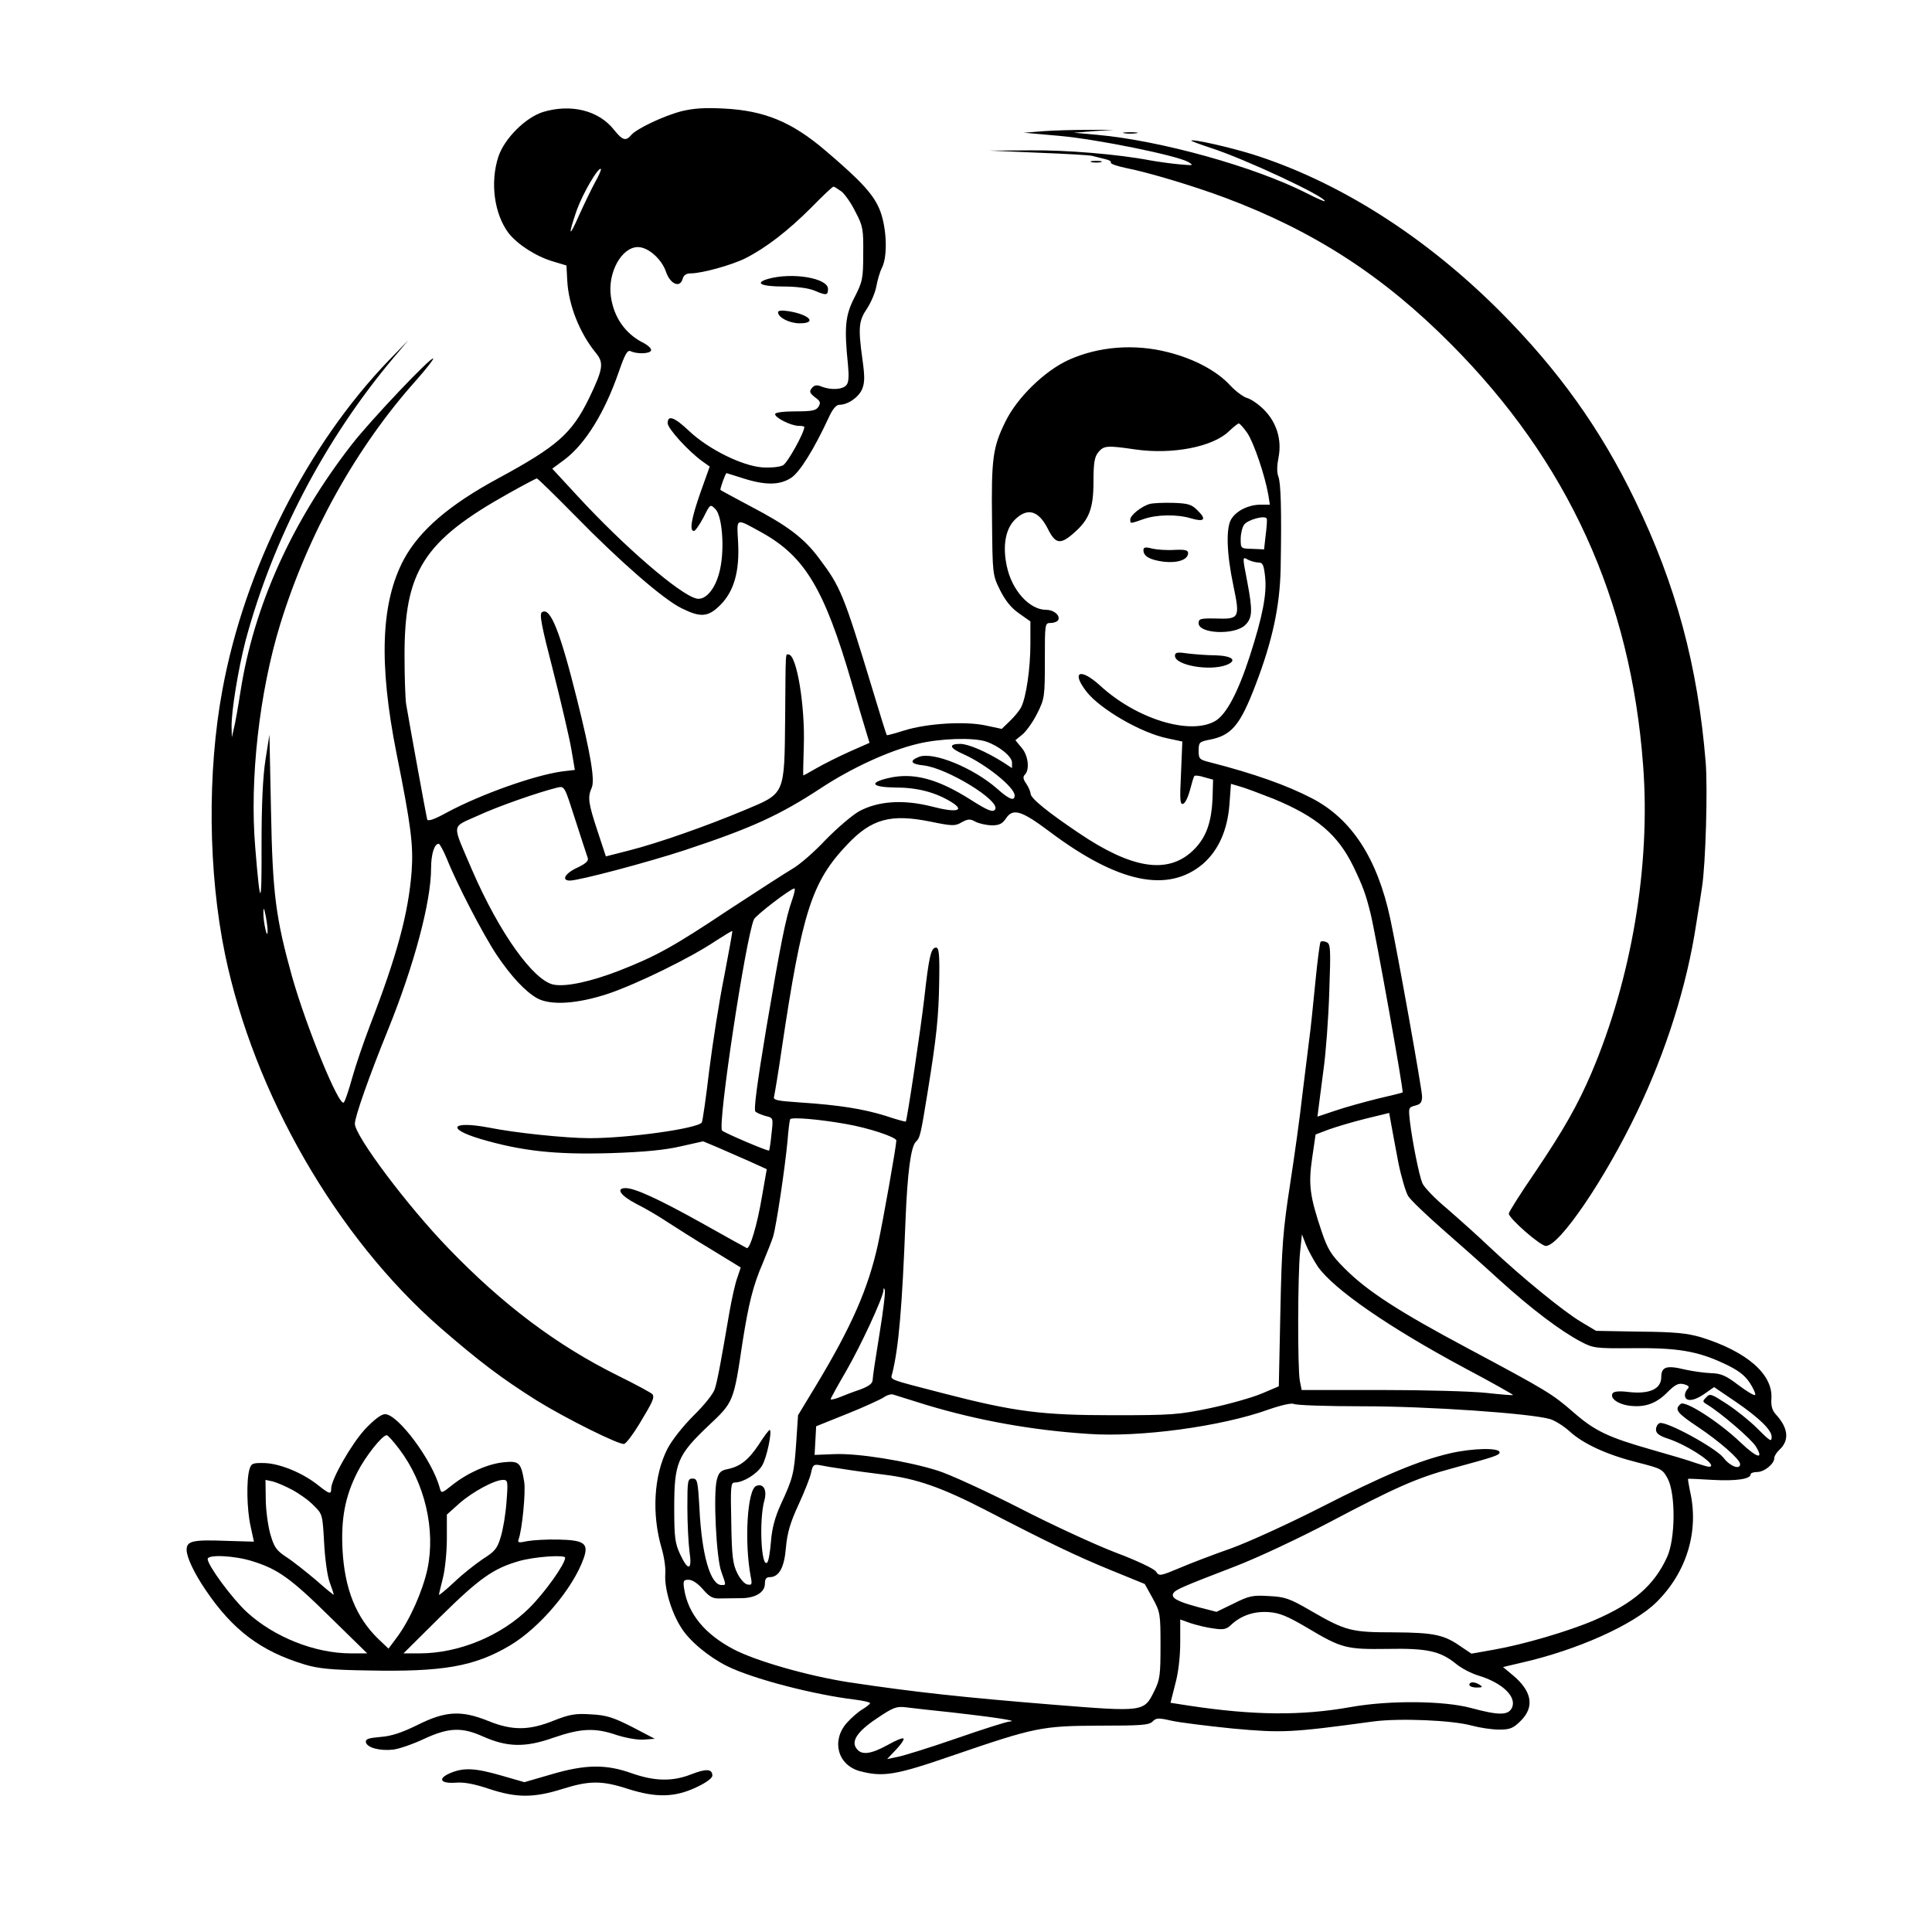 <?xml version="1.0" standalone="no"?>
<!DOCTYPE svg PUBLIC "-//W3C//DTD SVG 20010904//EN"
 "http://www.w3.org/TR/2001/REC-SVG-20010904/DTD/svg10.dtd">
<svg version="1.0" xmlns="http://www.w3.org/2000/svg"
 width="735pt" height="735pt" viewBox="0 0 735 735"
 preserveAspectRatio="xMidYMid meet">

<g transform="translate(0,735) scale(0.1,-0.1)"
fill="#000000" stroke="none">
<path d="M2066 6924 c-67 -21 -147 -101 -170 -170 -32 -98 -16 -218 39 -291
35 -44 105 -89 170 -108 l50 -15 3 -57 c5 -95 48 -202 110 -277 30 -37 26 -61
-27 -171 -66 -135 -121 -183 -346 -305 -185 -100 -298 -197 -358 -307 -88
-164 -97 -396 -28 -742 55 -273 64 -348 57 -446 -12 -158 -55 -318 -158 -585
-24 -63 -55 -153 -68 -200 -13 -47 -27 -89 -32 -94 -17 -20 -142 285 -197 479
-62 223 -74 314 -80 630 l-6 290 -15 -95 c-10 -65 -15 -168 -15 -325 1 -241
-5 -243 -24 -9 -22 260 16 592 95 849 106 344 289 673 517 928 38 43 67 80 65
83 -8 8 -239 -236 -309 -326 -228 -293 -373 -614 -424 -940 -9 -58 -20 -121
-25 -140 l-8 -35 -1 40 c-1 60 25 218 53 327 104 388 302 767 564 1078 l55 65
-73 -75 c-311 -323 -549 -793 -634 -1255 -58 -313 -54 -694 10 -1005 110 -531
425 -1077 819 -1421 149 -129 232 -192 367 -277 108 -67 318 -172 333 -165 8
3 34 37 58 77 50 83 58 99 49 112 -4 5 -63 37 -132 71 -232 115 -438 270 -644
484 -156 161 -356 428 -356 474 0 26 54 180 126 357 100 247 164 488 164 615
0 52 12 93 29 93 4 0 18 -26 31 -57 38 -96 138 -288 189 -365 55 -82 110 -141
155 -166 52 -28 154 -21 271 18 109 37 312 136 407 200 34 22 62 39 64 38 1
-2 -13 -79 -31 -173 -19 -93 -44 -255 -57 -358 -12 -103 -25 -192 -28 -197
-14 -23 -277 -60 -427 -60 -89 0 -283 20 -382 40 -142 27 -167 -3 -33 -43 156
-46 284 -60 492 -54 129 4 211 12 270 26 l85 19 55 -23 c30 -13 85 -37 121
-53 l66 -30 -18 -103 c-18 -108 -46 -202 -58 -197 -4 2 -81 44 -171 95 -167
93 -255 133 -290 133 -39 0 -19 -29 41 -60 34 -17 87 -48 118 -69 31 -20 106
-68 168 -105 l111 -68 -13 -39 c-8 -21 -21 -80 -30 -131 -32 -187 -46 -264
-56 -293 -5 -17 -41 -62 -80 -100 -41 -41 -83 -94 -100 -127 -52 -102 -60
-248 -22 -378 9 -30 16 -74 14 -97 -4 -56 23 -147 61 -206 32 -51 104 -110
173 -145 99 -49 330 -109 488 -128 31 -4 57 -10 57 -13 0 -4 -13 -14 -29 -24
-16 -9 -43 -33 -60 -52 -59 -68 -34 -160 50 -183 88 -23 135 -16 349 58 318
109 342 114 562 115 158 0 190 2 203 16 14 14 23 14 71 3 31 -7 136 -20 234
-30 188 -17 220 -16 535 27 98 13 300 5 375 -16 30 -8 76 -15 103 -15 42 0 54
5 83 34 53 53 42 113 -32 174 l-36 30 68 16 c213 48 427 144 515 230 116 114
164 272 128 425 -5 24 -8 44 -7 45 2 1 44 -1 93 -4 88 -5 145 3 145 21 0 5 11
9 25 9 27 0 65 31 65 53 0 8 9 22 19 31 39 36 35 82 -12 134 -15 16 -20 33
-18 62 6 92 -94 179 -269 233 -52 15 -99 20 -232 21 l-166 3 -57 34 c-67 40
-225 169 -343 280 -45 43 -120 110 -166 150 -47 39 -89 83 -95 98 -13 32 -38
159 -47 233 -6 54 -6 55 20 62 20 5 26 12 26 35 0 26 -94 551 -121 676 -49
229 -147 380 -298 458 -94 49 -220 94 -388 137 -40 10 -43 13 -43 44 0 31 3
34 37 41 88 16 120 54 179 208 65 169 93 301 96 444 4 219 1 327 -9 351 -6 15
-5 42 1 72 13 67 -7 133 -56 182 -20 20 -49 40 -64 44 -14 4 -44 26 -65 49
-50 54 -136 100 -235 125 -128 33 -265 22 -378 -29 -91 -41 -197 -144 -241
-235 -48 -97 -54 -140 -51 -377 2 -203 2 -206 30 -263 20 -40 42 -68 72 -89
l44 -31 0 -85 c0 -94 -16 -203 -35 -241 -7 -14 -27 -38 -44 -54 l-30 -29 -61
13 c-78 17 -224 8 -310 -19 -35 -11 -65 -19 -66 -18 -2 1 -26 79 -54 172 -111
366 -122 392 -204 501 -57 77 -121 125 -261 198 -60 32 -112 60 -114 62 -3 3
19 64 23 64 0 0 30 -9 64 -20 85 -27 140 -26 183 3 32 22 85 106 142 229 14
31 28 48 40 48 33 0 74 29 87 60 10 25 10 48 1 113 -17 122 -14 147 18 194 15
23 31 61 35 84 4 22 13 54 21 70 22 42 19 147 -6 215 -23 62 -71 114 -211 233
-126 107 -229 150 -383 158 -74 4 -116 1 -162 -10 -69 -18 -172 -67 -192 -91
-20 -24 -33 -20 -65 20 -58 74 -164 100 -270 68z m197 -269 c-14 -26 -41 -82
-60 -124 -39 -89 -43 -80 -9 19 23 64 83 167 92 157 2 -2 -8 -26 -23 -52z
m939 -34 c13 -11 37 -45 53 -78 28 -53 30 -66 29 -159 0 -95 -3 -106 -33 -165
-35 -68 -40 -112 -25 -257 4 -43 3 -67 -6 -77 -14 -17 -57 -20 -94 -6 -18 8
-28 6 -37 -5 -11 -13 -9 -19 11 -35 21 -15 23 -21 14 -36 -9 -15 -25 -18 -88
-18 -43 0 -77 -4 -77 -10 -3 -13 60 -45 89 -45 12 0 22 -2 22 -4 0 -22 -64
-137 -81 -146 -13 -7 -46 -10 -80 -8 -76 6 -204 69 -277 138 -56 53 -82 63
-82 30 0 -20 78 -106 132 -145 l28 -20 -35 -98 c-35 -100 -43 -147 -25 -147 5
0 21 23 36 51 26 52 26 52 46 32 25 -26 35 -145 18 -226 -15 -74 -55 -123 -91
-114 -64 16 -275 198 -451 389 l-97 105 46 34 c80 60 154 180 208 337 23 66
32 81 44 76 26 -12 74 -10 78 3 2 7 -13 21 -34 31 -66 35 -108 96 -119 174
-13 91 41 188 103 188 39 0 91 -46 107 -95 16 -46 53 -62 63 -26 4 14 13 21
31 21 42 0 154 31 207 57 79 40 163 105 250 192 44 45 82 81 86 81 3 0 17 -9
31 -19z m1543 -918 c25 -37 67 -161 80 -235 l6 -38 -36 0 c-43 0 -88 -21 -109
-52 -23 -32 -20 -131 6 -255 26 -125 24 -129 -68 -126 -57 1 -64 -1 -64 -18 0
-40 135 -46 176 -8 29 27 30 55 9 166 -19 98 -19 96 4 83 11 -5 28 -10 39 -10
16 0 20 -9 25 -55 7 -65 -10 -151 -58 -300 -45 -139 -90 -224 -132 -248 -95
-55 -299 7 -438 135 -76 69 -111 53 -51 -24 52 -66 208 -157 308 -177 l56 -12
-5 -121 c-5 -101 -4 -120 8 -116 8 2 19 26 26 52 7 27 14 51 17 54 3 3 20 1
38 -5 l33 -9 -2 -69 c-4 -98 -26 -156 -78 -204 -95 -87 -230 -66 -431 70 -116
78 -183 132 -183 149 -1 9 -8 26 -17 39 -12 17 -13 26 -5 34 19 19 13 74 -13
103 l-23 28 28 23 c15 13 41 50 56 81 27 54 28 63 28 200 0 140 0 142 22 142
12 0 25 5 28 10 11 17 -15 40 -45 40 -64 0 -131 75 -150 167 -16 76 -5 139 30
175 48 48 90 37 126 -33 29 -59 48 -62 99 -17 59 51 75 94 75 196 0 71 4 94
18 111 21 26 33 27 142 11 141 -20 294 10 355 69 17 16 33 29 37 30 4 1 19
-16 33 -36z m-2558 -314 c168 -172 336 -319 406 -353 72 -36 101 -34 147 12
52 52 74 127 68 239 -5 96 -12 93 92 36 162 -91 236 -213 340 -570 22 -76 46
-158 54 -183 l14 -46 -77 -34 c-42 -19 -98 -47 -124 -62 -26 -15 -49 -28 -51
-28 -1 0 0 51 2 113 5 152 -27 347 -58 347 -12 0 -11 25 -13 -240 -3 -295 1
-287 -152 -351 -148 -62 -330 -126 -440 -154 l-90 -23 -32 97 c-35 106 -38
128 -22 164 13 28 -4 129 -56 337 -65 261 -102 352 -133 331 -11 -6 -2 -52 42
-222 30 -118 61 -251 69 -296 l14 -82 -50 -6 c-106 -15 -308 -87 -435 -155
-49 -27 -74 -36 -77 -27 -3 11 -66 356 -80 439 -3 21 -6 102 -6 180 -1 325 72
440 396 621 55 31 103 56 107 57 4 0 69 -64 145 -141z m2628 -75 l-6 -54 -45
2 c-44 1 -44 1 -44 38 0 20 6 44 13 54 14 19 80 37 86 23 2 -4 0 -33 -4 -63z
m-1064 -785 c50 -17 99 -57 99 -80 l0 -21 -32 21 c-65 41 -134 71 -165 71 -46
0 -41 -16 12 -39 85 -38 195 -126 195 -157 0 -23 -20 -16 -66 25 -91 80 -243
142 -297 122 -39 -15 -33 -28 17 -33 89 -10 292 -134 272 -167 -8 -13 -28 -5
-94 37 -126 80 -219 104 -312 82 -77 -18 -64 -35 28 -36 81 0 151 -18 211 -55
55 -34 20 -42 -75 -17 -107 27 -202 21 -275 -18 -28 -16 -85 -65 -128 -109
-42 -45 -98 -94 -126 -110 -27 -16 -137 -87 -244 -157 -207 -138 -273 -175
-416 -231 -106 -41 -201 -62 -248 -53 -77 14 -208 198 -311 436 -78 183 -81
160 22 207 78 36 230 89 303 107 27 6 27 4 68 -124 23 -71 44 -136 47 -144 4
-11 -8 -22 -40 -37 -46 -21 -62 -49 -28 -49 35 0 298 70 435 115 257 85 362
133 522 238 116 76 257 141 365 167 86 21 211 25 261 9z m1094 -218 c164 -68
244 -135 304 -258 36 -75 47 -105 65 -178 18 -71 127 -678 122 -681 0 -1 -44
-12 -96 -24 -52 -13 -125 -33 -162 -46 l-66 -22 4 31 c2 18 11 84 19 147 9 63
19 197 22 297 6 166 5 183 -11 189 -9 4 -19 4 -22 1 -3 -3 -12 -72 -20 -154
-8 -81 -18 -182 -24 -223 -5 -41 -17 -136 -26 -210 -8 -74 -29 -225 -46 -335
-27 -175 -32 -235 -37 -485 l-6 -284 -66 -28 c-36 -15 -124 -40 -195 -55 -120
-25 -145 -27 -369 -27 -272 0 -375 13 -649 84 -216 56 -198 49 -191 77 24 99
37 247 50 583 7 176 20 277 39 296 16 16 18 22 45 189 34 210 42 287 44 420 2
107 -1 130 -12 130 -19 0 -27 -33 -45 -195 -13 -113 -65 -460 -70 -467 -1 -1
-36 8 -77 22 -84 26 -175 41 -327 51 -88 6 -102 9 -97 23 2 9 16 90 29 181 78
523 114 635 250 778 92 97 165 117 317 86 83 -17 93 -17 118 -2 24 13 32 13
52 2 13 -7 41 -13 61 -14 29 0 41 6 54 25 27 42 59 32 166 -48 262 -197 452
-236 585 -123 58 51 92 126 100 223 l6 81 34 -10 c19 -5 77 -27 128 -47z
m-1831 -383 c-25 -70 -44 -167 -99 -491 -36 -217 -48 -310 -41 -316 6 -5 24
-13 40 -17 28 -7 28 -7 21 -68 -3 -33 -8 -62 -9 -63 -4 -4 -170 67 -179 76
-18 18 89 727 121 803 7 16 139 117 154 118 4 0 0 -19 -8 -42z m-1996 -123
c-1 -31 -16 35 -16 70 0 25 2 24 9 -10 4 -22 8 -49 7 -60z m4302 -879 c11 -54
28 -111 37 -126 10 -16 68 -71 128 -124 61 -53 160 -141 220 -196 119 -108
231 -193 309 -234 47 -25 56 -26 195 -25 172 2 249 -11 349 -58 54 -25 79 -44
99 -74 14 -22 23 -42 20 -46 -4 -3 -32 14 -64 38 -47 36 -66 44 -103 45 -25 1
-70 7 -101 14 -69 17 -89 10 -89 -29 0 -45 -44 -65 -121 -57 -38 5 -60 3 -64
-5 -11 -17 17 -39 58 -46 60 -9 105 5 148 48 32 32 44 38 65 33 18 -5 22 -10
15 -17 -6 -6 -11 -17 -11 -24 0 -26 31 -25 71 2 l40 28 84 -57 c86 -59 135
-106 135 -132 0 -21 -5 -18 -57 34 -26 26 -77 67 -112 90 -60 39 -66 42 -80
26 -15 -15 -14 -17 3 -27 54 -33 169 -132 186 -160 32 -52 4 -44 -59 16 -83
79 -210 160 -227 146 -25 -21 -15 -34 66 -88 82 -55 160 -123 160 -141 0 -23
-39 -8 -63 24 -30 38 -219 141 -243 132 -8 -3 -14 -14 -14 -25 0 -14 13 -24
48 -35 80 -27 195 -106 153 -106 -5 0 -28 7 -52 15 -24 9 -99 31 -166 50 -165
47 -216 71 -298 143 -81 70 -97 80 -400 242 -263 140 -385 219 -470 305 -51
51 -64 72 -87 140 -45 134 -51 178 -36 280 l13 89 50 19 c28 10 91 29 140 41
l90 22 8 -45 c4 -25 17 -90 27 -145z m-2102 148 c87 -15 192 -50 192 -63 0
-20 -51 -308 -70 -395 -37 -168 -100 -312 -235 -536 l-69 -114 -7 -105 c-8
-117 -12 -134 -59 -235 -22 -49 -33 -90 -37 -140 -3 -39 -9 -75 -14 -80 -23
-25 -32 162 -11 236 11 40 -4 66 -31 55 -34 -13 -46 -213 -21 -345 6 -30 4
-33 -12 -30 -11 1 -28 21 -39 43 -17 34 -21 64 -23 193 -3 137 -2 152 13 152
32 0 85 32 104 64 18 28 40 136 29 136 -3 0 -22 -25 -41 -55 -40 -60 -71 -84
-119 -94 -26 -5 -34 -13 -41 -41 -14 -54 -2 -297 17 -349 19 -53 19 -51 1 -51
-42 0 -75 112 -84 290 -6 106 -8 115 -26 115 -19 0 -20 -7 -20 -110 0 -60 4
-136 8 -167 11 -73 -5 -77 -36 -10 -19 41 -22 64 -22 177 0 169 12 199 130
311 96 90 96 90 130 319 23 145 40 215 77 300 16 39 34 84 39 100 12 38 46
266 55 365 3 41 8 78 10 82 5 9 111 0 212 -18z m1795 -542 c61 -87 271 -232
560 -387 102 -54 185 -101 183 -102 -1 -2 -47 2 -102 8 -54 6 -235 11 -401 11
l-301 0 -7 35 c-9 48 -8 406 1 490 l7 67 16 -41 c9 -22 29 -58 44 -81z m-1667
-256 c-14 -85 -26 -164 -26 -174 0 -15 -13 -25 -47 -38 -27 -9 -63 -23 -80
-30 -18 -7 -33 -10 -33 -7 0 3 27 52 59 107 56 97 140 278 142 307 0 10 2 10
5 2 3 -7 -6 -82 -20 -167z m179 -271 c196 -59 401 -96 615 -110 196 -14 507
28 687 93 49 17 87 25 95 21 7 -5 126 -9 263 -9 249 0 640 -27 713 -49 19 -6
52 -27 74 -47 53 -48 143 -89 259 -118 90 -23 94 -25 114 -62 30 -59 29 -229
-3 -298 -49 -107 -128 -176 -277 -240 -98 -42 -268 -92 -382 -112 l-85 -15
-39 26 c-65 46 -103 54 -255 55 -163 0 -184 5 -317 82 -81 47 -98 53 -159 56
-62 4 -76 1 -134 -28 l-66 -32 -70 18 c-78 21 -105 35 -94 53 9 14 35 25 235
102 86 33 245 108 361 169 246 130 331 168 465 204 162 44 180 50 180 61 0 18
-103 16 -189 -4 -123 -29 -253 -84 -496 -208 -118 -60 -269 -129 -335 -153
-66 -23 -155 -57 -197 -75 -74 -31 -78 -32 -90 -14 -7 11 -75 43 -155 73 -78
30 -243 106 -367 170 -124 63 -263 127 -308 141 -117 37 -305 67 -394 63 l-75
-3 3 55 3 54 117 47 c65 26 128 55 140 63 13 9 30 14 38 10 8 -3 65 -20 125
-39z m-315 -244 c36 -6 105 -15 153 -21 124 -15 220 -49 387 -135 233 -121
347 -176 480 -230 l125 -51 30 -54 c29 -53 30 -60 30 -180 0 -112 -2 -130 -24
-174 -39 -79 -39 -79 -387 -51 -345 28 -528 48 -774 85 -155 24 -355 81 -440
126 -108 57 -172 134 -187 228 -5 32 -3 36 17 36 14 0 35 -14 54 -36 26 -30
38 -36 66 -35 19 0 55 1 79 1 54 0 91 22 91 55 0 18 5 25 18 25 36 0 56 37 62
113 5 55 16 94 48 163 23 50 45 105 48 123 6 28 10 31 33 27 14 -3 55 -10 91
-15z m1762 -603 c132 -79 150 -83 305 -81 151 3 201 -8 260 -55 21 -18 60 -38
86 -46 94 -28 150 -83 128 -125 -15 -27 -50 -27 -154 1 -103 28 -311 30 -457
4 -190 -34 -371 -32 -616 5 l-71 11 18 71 c12 43 19 105 19 158 l0 88 39 -14
c22 -7 60 -17 86 -20 39 -6 50 -4 68 13 38 36 88 53 144 49 41 -3 70 -15 145
-59z m-1347 -323 c158 -18 251 -32 218 -34 -12 0 -105 -30 -206 -65 -101 -35
-201 -66 -223 -70 l-39 -8 34 36 c19 20 32 39 28 42 -3 4 -31 -8 -61 -25 -62
-34 -97 -39 -116 -15 -24 28 0 66 75 116 62 42 75 47 110 43 22 -3 103 -12
180 -20z"/>
<path d="M2922 6289 c-54 -16 -26 -29 59 -29 48 0 94 -6 116 -15 47 -20 53
-19 53 6 0 41 -136 64 -228 38z"/>
<path d="M2960 6162 c0 -20 44 -42 82 -42 68 0 38 33 -41 46 -27 4 -41 3 -41
-4z"/>
<path d="M4375 5433 c-31 -8 -75 -43 -75 -59 0 -17 -2 -17 50 1 51 18 128 19
181 3 51 -15 60 -4 26 29 -23 24 -36 28 -94 30 -38 1 -77 -1 -88 -4z"/>
<path d="M4350 5257 c0 -23 24 -37 77 -44 54 -6 93 8 93 33 0 11 -12 14 -52
12 -29 -2 -68 1 -85 5 -26 7 -33 5 -33 -6z"/>
<path d="M4470 4855 c0 -36 131 -59 195 -35 44 17 24 35 -41 37 -32 0 -80 4
-106 7 -40 6 -48 4 -48 -9z"/>
<path d="M5590 940 c0 -5 12 -10 28 -10 21 0 24 2 12 10 -20 13 -40 13 -40 0z"/>
<path d="M3970 6851 l-75 -6 137 -12 c143 -13 443 -74 488 -99 23 -14 21 -14
-35 -9 -33 3 -82 10 -110 15 -120 23 -321 40 -460 38 l-150 -1 185 -8 c102 -4
194 -9 205 -12 11 -3 33 -8 48 -12 15 -3 26 -9 23 -13 -3 -5 23 -14 57 -21 90
-18 256 -68 377 -113 339 -127 603 -298 860 -557 445 -447 684 -971 731 -1603
29 -380 -44 -812 -197 -1171 -52 -121 -105 -215 -215 -378 -55 -80 -99 -150
-99 -156 0 -18 120 -123 141 -123 52 0 225 255 347 510 110 229 190 482 225
715 9 55 19 118 22 140 14 88 22 376 14 475 -30 367 -113 675 -268 995 -131
272 -292 497 -515 721 -285 285 -612 493 -941 597 -84 26 -227 59 -233 52 -2
-1 32 -14 75 -28 130 -42 433 -184 433 -202 0 -3 -30 10 -67 29 -200 102 -557
201 -798 223 l-90 8 75 6 75 5 -95 0 c-52 0 -129 -2 -170 -5z"/>
<path d="M4278 6843 c12 -2 32 -2 45 0 12 2 2 4 -23 4 -25 0 -35 -2 -22 -4z"/>
<path d="M4153 6733 c9 -2 25 -2 35 0 9 3 1 5 -18 5 -19 0 -27 -2 -17 -5z"/>
<path d="M1388 1912 c-52 -57 -128 -190 -128 -225 0 -23 -6 -22 -50 13 -59 47
-145 82 -203 84 -46 1 -51 -1 -58 -24 -12 -41 -10 -151 4 -215 l13 -60 -103 3
c-129 5 -153 0 -153 -34 0 -28 28 -88 73 -154 103 -152 210 -232 375 -282 53
-16 103 -21 242 -23 285 -6 405 15 540 95 113 67 241 218 281 333 19 55 2 68
-97 70 -43 1 -96 -2 -118 -6 -32 -7 -38 -6 -33 7 13 34 28 182 21 220 -12 72
-19 79 -78 73 -60 -6 -137 -40 -196 -87 -40 -32 -41 -32 -47 -11 -27 104 -159
281 -208 281 -15 0 -42 -21 -77 -58z m131 -75 c97 -128 139 -306 107 -457 -18
-82 -66 -192 -116 -259 l-32 -43 -40 38 c-84 82 -127 190 -135 339 -6 118 10
203 57 295 30 59 94 140 111 140 5 0 26 -24 48 -53z m-407 -155 c26 -14 63
-40 81 -59 34 -33 34 -35 40 -141 3 -59 12 -127 21 -151 9 -24 16 -46 16 -48
0 -2 -30 22 -67 55 -38 32 -88 72 -113 88 -39 26 -47 37 -62 89 -9 33 -17 93
-17 133 l-1 72 28 -6 c15 -4 48 -18 74 -32z m815 -44 c-3 -46 -13 -106 -22
-135 -13 -44 -22 -55 -68 -84 -28 -19 -78 -58 -109 -88 -32 -30 -58 -51 -58
-48 0 3 7 32 15 64 8 31 15 99 15 149 l0 92 48 43 c49 43 133 89 166 89 18 0
19 -6 13 -82z m-968 -227 c98 -30 148 -66 297 -213 l141 -138 -62 0 c-137 0
-293 62 -397 158 -55 51 -148 177 -148 201 0 18 102 13 169 -8z m1191 13 c0
-24 -76 -131 -135 -190 -107 -107 -269 -174 -419 -174 l-61 0 140 139 c149
147 202 184 299 212 59 17 176 25 176 13z"/>
<path d="M1589 788 c-61 -30 -100 -43 -142 -46 -46 -4 -57 -8 -55 -20 4 -21
54 -34 105 -28 22 3 75 21 117 41 93 43 143 45 223 9 92 -41 161 -43 268 -5
105 36 158 39 242 10 35 -11 79 -19 103 -17 l41 3 -86 45 c-73 37 -98 45 -157
48 -59 4 -81 0 -142 -24 -94 -38 -158 -38 -249 -1 -102 41 -162 38 -268 -15z"/>
<path d="M2095 599 l-100 -29 -87 25 c-100 29 -144 31 -194 10 -50 -21 -40
-41 19 -37 32 3 73 -5 129 -24 104 -34 168 -34 277 0 102 32 149 33 248 1 109
-35 180 -33 261 5 37 17 62 35 62 45 0 26 -24 27 -80 5 -71 -28 -139 -27 -227
4 -98 35 -177 34 -308 -5z"/>
</g>
</svg>
